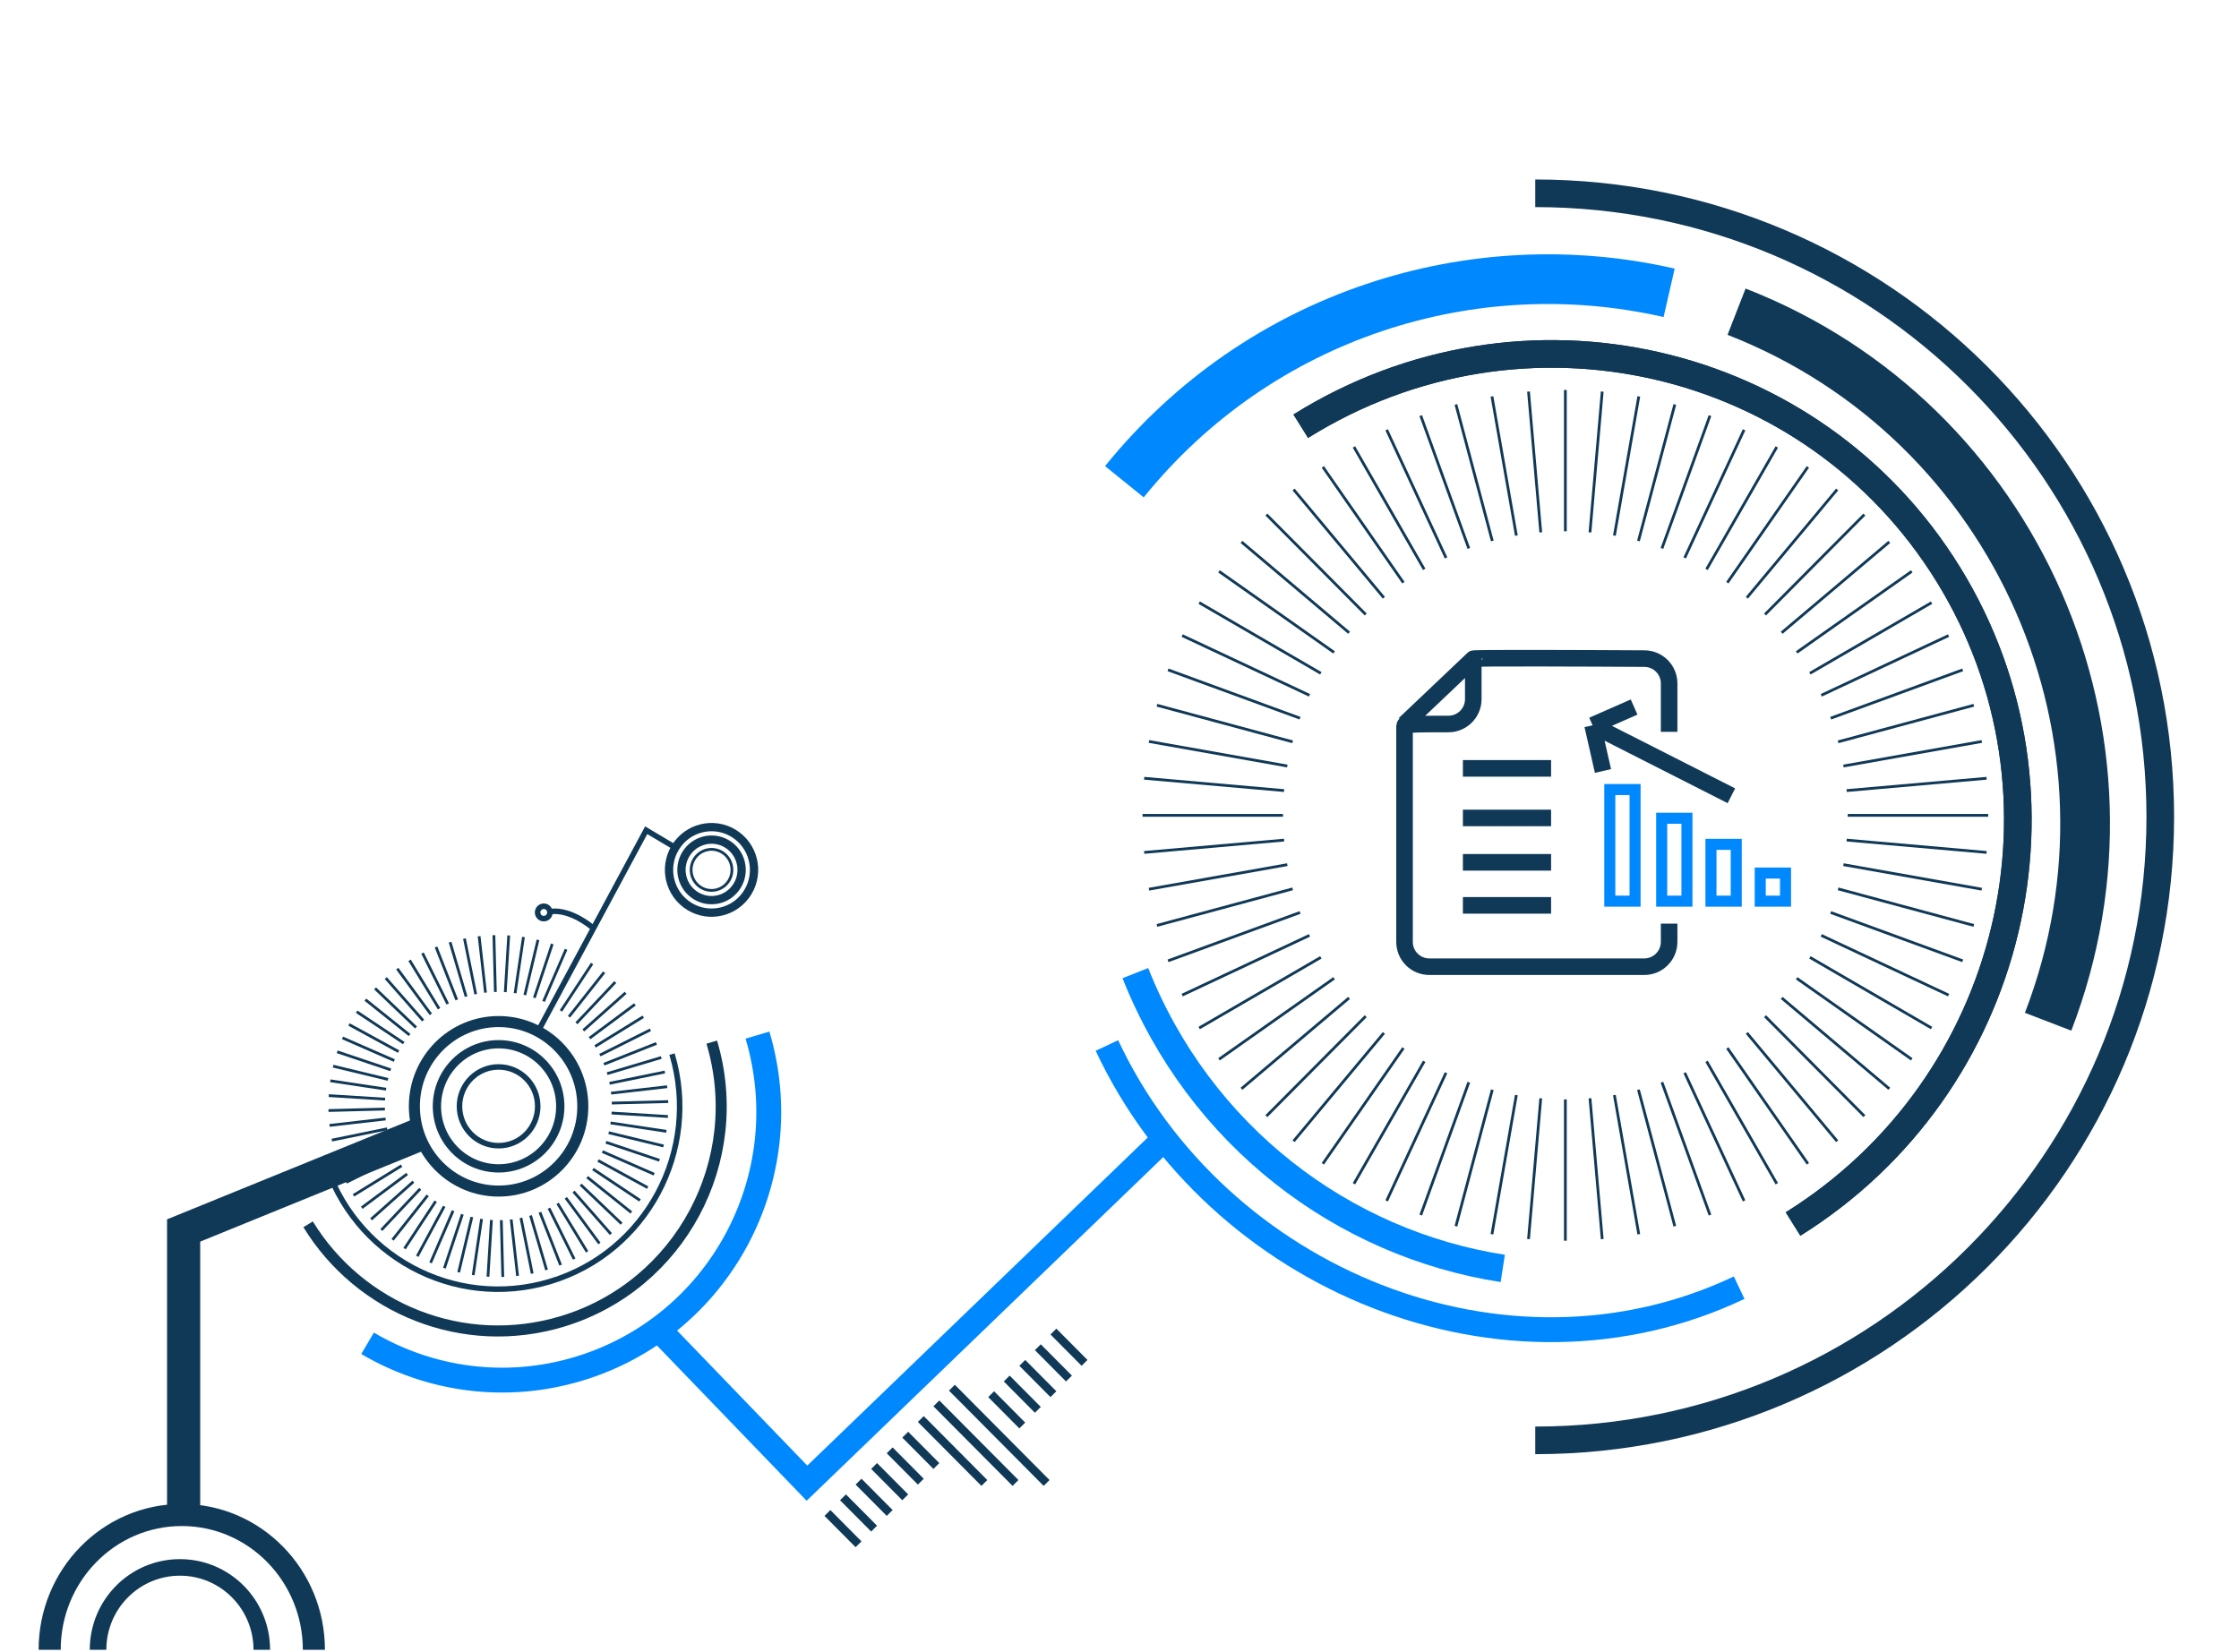 <svg width="359" height="265" viewBox="0 0 359 265" fill="none" xmlns="http://www.w3.org/2000/svg">
<path d="M246.162 231C301.51 231 346.378 186.228 346.378 131C346.378 75.772 301.51 31 246.162 31" stroke="#103957" stroke-width="4.429"/>
<path d="M287.497 196.303C323.043 174.099 334.189 127.457 312.392 92.125C290.595 56.794 244.109 46.151 208.563 68.355" stroke="#103957" stroke-width="4.429"/>
<path d="M287.497 196.303C323.043 174.099 334.189 127.457 312.392 92.125C290.595 56.794 244.109 46.151 208.563 68.355" stroke="#103957" stroke-width="4.429"/>
<path d="M182.042 156.067C192.41 182.221 215.387 199.475 240.953 203.423" stroke="#0088FF" stroke-width="4.429"/>
<path d="M328.393 163.861C345.849 118.534 323.483 67.55 278.438 49.986" stroke="#103957" stroke-width="7.971" stroke-linejoin="round"/>
<path d="M180.282 77.258C201.995 50.391 236.199 39.765 267.628 46.963" stroke="#0088FF" stroke-width="7.971" stroke-linejoin="round"/>
<path d="M250.99 85.206V62.541" stroke="#103957" stroke-width="0.443"/>
<path d="M250.99 198.982V176.317" stroke="#103957" stroke-width="0.443"/>
<path d="M247.044 85.379L245.081 62.801" stroke="#103957" stroke-width="0.443"/>
<path d="M256.9 198.722L254.937 176.144" stroke="#103957" stroke-width="0.443"/>
<path d="M243.132 85.898L239.221 63.578" stroke="#103957" stroke-width="0.443"/>
<path d="M262.763 197.945L258.852 175.625" stroke="#103957" stroke-width="0.443"/>
<path d="M239.273 86.758L233.443 64.866" stroke="#103957" stroke-width="0.443"/>
<path d="M268.539 196.657L262.709 174.765" stroke="#103957" stroke-width="0.443"/>
<path d="M235.506 87.953L227.803 66.656" stroke="#103957" stroke-width="0.443"/>
<path d="M274.179 194.867L266.476 173.57" stroke="#103957" stroke-width="0.443"/>
<path d="M231.858 89.474L222.339 68.933" stroke="#103957" stroke-width="0.443"/>
<path d="M279.644 192.59L270.125 172.049" stroke="#103957" stroke-width="0.443"/>
<path d="M228.354 91.309L217.092 71.681" stroke="#103957" stroke-width="0.443"/>
<path d="M284.891 189.842L273.629 170.214" stroke="#103957" stroke-width="0.443"/>
<path d="M225.022 93.445L212.103 74.879" stroke="#103957" stroke-width="0.443"/>
<path d="M289.877 186.644L276.958 168.079" stroke="#103957" stroke-width="0.443"/>
<path d="M221.889 95.864L207.411 78.502" stroke="#103957" stroke-width="0.443"/>
<path d="M294.569 183.021L280.091 165.659" stroke="#103957" stroke-width="0.443"/>
<path d="M218.979 98.548L203.052 82.522" stroke="#103957" stroke-width="0.443"/>
<path d="M298.931 179.001L283.004 162.974" stroke="#103957" stroke-width="0.443"/>
<path d="M216.311 101.478L199.057 86.91" stroke="#103957" stroke-width="0.443"/>
<path d="M302.928 174.612L285.674 160.044" stroke="#103957" stroke-width="0.443"/>
<path d="M213.906 104.632L195.455 91.632" stroke="#103957" stroke-width="0.443"/>
<path d="M306.527 169.891L288.076 156.891" stroke="#103957" stroke-width="0.443"/>
<path d="M211.783 107.984L192.276 96.652" stroke="#103957" stroke-width="0.443"/>
<path d="M309.706 164.872L290.2 153.539" stroke="#103957" stroke-width="0.443"/>
<path d="M209.959 111.508L189.546 101.929" stroke="#103957" stroke-width="0.443"/>
<path d="M312.434 159.593L292.021 150.014" stroke="#103957" stroke-width="0.443"/>
<path d="M208.448 115.181L187.282 107.429" stroke="#103957" stroke-width="0.443"/>
<path d="M314.7 154.094L293.534 146.343" stroke="#103957" stroke-width="0.443"/>
<path d="M207.26 118.971L185.504 113.105" stroke="#103957" stroke-width="0.443"/>
<path d="M316.478 148.418L294.722 142.552" stroke="#103957" stroke-width="0.443"/>
<path d="M206.404 122.851L184.223 118.915" stroke="#103957" stroke-width="0.443"/>
<path d="M317.757 142.608L295.575 138.672" stroke="#103957" stroke-width="0.443"/>
<path d="M205.89 126.791L183.453 124.815" stroke="#103957" stroke-width="0.443"/>
<path d="M318.528 136.707L296.091 134.732" stroke="#103957" stroke-width="0.443"/>
<path d="M205.718 130.762H183.194" stroke="#103957" stroke-width="0.443"/>
<path d="M318.787 130.762H296.263" stroke="#103957" stroke-width="0.443"/>
<path d="M205.89 134.732L183.453 136.707" stroke="#103957" stroke-width="0.443"/>
<path d="M318.528 124.816L296.091 126.791" stroke="#103957" stroke-width="0.443"/>
<path d="M206.404 138.672L184.223 142.607" stroke="#103957" stroke-width="0.443"/>
<path d="M317.757 118.915L295.575 122.851" stroke="#103957" stroke-width="0.443"/>
<path d="M207.26 142.552L185.504 148.418" stroke="#103957" stroke-width="0.443"/>
<path d="M316.478 113.105L294.722 118.971" stroke="#103957" stroke-width="0.443"/>
<path d="M208.448 146.342L187.282 154.094" stroke="#103957" stroke-width="0.443"/>
<path d="M314.699 107.429L293.533 115.181" stroke="#103957" stroke-width="0.443"/>
<path d="M209.959 150.014L189.546 159.593" stroke="#103957" stroke-width="0.443"/>
<path d="M312.435 101.93L292.021 111.509" stroke="#103957" stroke-width="0.443"/>
<path d="M211.783 153.538L192.276 164.87" stroke="#103957" stroke-width="0.443"/>
<path d="M309.707 96.651L290.201 107.984" stroke="#103957" stroke-width="0.443"/>
<path d="M213.905 156.89L195.454 169.889" stroke="#103957" stroke-width="0.443"/>
<path d="M306.527 91.632L288.076 104.632" stroke="#103957" stroke-width="0.443"/>
<path d="M216.309 160.044L199.055 174.613" stroke="#103957" stroke-width="0.443"/>
<path d="M302.926 86.911L285.672 101.479" stroke="#103957" stroke-width="0.443"/>
<path d="M218.978 162.974L203.051 179" stroke="#103957" stroke-width="0.443"/>
<path d="M298.931 82.523L283.004 98.549" stroke="#103957" stroke-width="0.443"/>
<path d="M221.889 165.659L207.411 183.021" stroke="#103957" stroke-width="0.443"/>
<path d="M294.568 78.502L280.09 95.864" stroke="#103957" stroke-width="0.443"/>
<path d="M225.021 168.078L212.102 186.644" stroke="#103957" stroke-width="0.443"/>
<path d="M289.877 74.879L276.958 93.445" stroke="#103957" stroke-width="0.443"/>
<path d="M228.355 170.214L217.093 189.842" stroke="#103957" stroke-width="0.443"/>
<path d="M284.891 71.681L273.629 91.309" stroke="#103957" stroke-width="0.443"/>
<path d="M231.857 172.048L222.338 192.589" stroke="#103957" stroke-width="0.443"/>
<path d="M279.643 68.933L270.124 89.475" stroke="#103957" stroke-width="0.443"/>
<path d="M235.506 173.57L227.803 194.867" stroke="#103957" stroke-width="0.443"/>
<path d="M274.178 66.656L266.475 87.954" stroke="#103957" stroke-width="0.443"/>
<path d="M239.275 174.765L233.445 196.657" stroke="#103957" stroke-width="0.443"/>
<path d="M268.54 64.866L262.71 86.758" stroke="#103957" stroke-width="0.443"/>
<path d="M243.13 175.625L239.219 197.945" stroke="#103957" stroke-width="0.443"/>
<path d="M262.764 63.578L258.853 85.898" stroke="#103957" stroke-width="0.443"/>
<path d="M247.044 176.144L245.081 198.722" stroke="#103957" stroke-width="0.443"/>
<path d="M256.899 62.801L254.936 85.379" stroke="#103957" stroke-width="0.443"/>
<path d="M236.224 105.65C236.224 105.77 236.224 109.222 236.224 112.129C236.224 114.33 234.44 116.113 232.239 116.113H229.985C229.985 116.113 229.985 116.113 229.985 116.113C229.985 116.113 225.202 116.113 225.202 116.322C225.202 116.991 225.202 141.328 225.202 151.067C225.202 153.268 226.987 155.036 229.188 155.036H263.641C265.843 155.036 267.627 153.252 267.627 151.051V148.13M236.224 105.65C236.224 105.487 255.234 105.578 263.673 105.626C265.863 105.638 267.627 107.418 267.627 109.609V117.369M236.224 105.65L225.202 116.113M234.561 123.228H248.702M234.561 131.18H248.702M234.561 138.295H248.702M234.561 145.201H248.702M255.357 116.322L277.61 127.623M255.357 116.322L257.021 123.647M255.357 116.322L262.012 113.393" stroke="#103957" stroke-width="2.657"/>
<path d="M258.114 144.524V126.625H262.166V144.524H258.114Z" stroke="#0088FF" stroke-width="1.771"/>
<path d="M266.434 144.524V131.229H270.485V144.524H266.434Z" stroke="#0088FF" stroke-width="1.771"/>
<path d="M274.335 144.524V135.414H278.387V144.524H274.335Z" stroke="#0088FF" stroke-width="1.771"/>
<path d="M282.237 144.524V140.018H286.289V144.524H282.237Z" stroke="#0088FF" stroke-width="1.771"/>
<path d="M177.481 167.672C195.149 205.358 241.404 224.294 278.856 206.515" stroke="#0088FF" stroke-width="3.986"/>
<path d="M67.034 182.029L29.443 197.339V215.051V242.969" stroke="#103957" stroke-width="5.314"/>
<path d="M186.071 183.23L129.388 237.866L106.109 213.718" stroke="#0088FF" stroke-width="3.986"/>
<path d="M132.668 242.645L137.659 247.667" stroke="#103957" stroke-width="1.329"/>
<path d="M135.164 240.134L140.155 245.156" stroke="#103957" stroke-width="1.329"/>
<path d="M137.661 237.623L142.652 242.645" stroke="#103957" stroke-width="1.329"/>
<path d="M140.154 235.112L145.145 240.134" stroke="#103957" stroke-width="1.329"/>
<path d="M142.651 232.6L147.643 237.623" stroke="#103957" stroke-width="1.329"/>
<path d="M145.146 230.089L150.138 235.112" stroke="#103957" stroke-width="1.329"/>
<path d="M147.642 227.578L157.832 237.832" stroke="#103957" stroke-width="1.329"/>
<path d="M150.138 225.067L162.824 237.832" stroke="#103957" stroke-width="1.329"/>
<path d="M152.631 222.556L167.812 237.832" stroke="#103957" stroke-width="1.329"/>
<path d="M93.448 177.426C93.448 184.939 87.397 191.02 79.944 191.02C72.492 191.02 66.44 184.939 66.44 177.426C66.44 169.913 72.492 163.833 79.944 163.833C87.397 163.833 93.448 169.913 93.448 177.426Z" stroke="#103957" stroke-width="1.771"/>
<path d="M89.833 177.426C89.833 182.928 85.402 187.38 79.945 187.38C74.488 187.38 70.057 182.928 70.057 177.426C70.057 171.925 74.488 167.472 79.945 167.472C85.402 167.472 89.833 171.925 89.833 177.426Z" stroke="#103957" stroke-width="1.329"/>
<path d="M86.217 177.426C86.217 180.916 83.406 183.741 79.945 183.741C76.483 183.741 73.672 180.916 73.672 177.426C73.672 173.937 76.483 171.112 79.945 171.112C83.406 171.112 86.217 173.937 86.217 177.426Z" stroke="#103957" stroke-width="0.886"/>
<path d="M79.429 159.087L79.192 149.982" stroke="#103957" stroke-width="0.443"/>
<path d="M80.617 204.791L80.38 195.686" stroke="#103957" stroke-width="0.443"/>
<path d="M77.845 159.197L76.82 150.149" stroke="#103957" stroke-width="0.443"/>
<path d="M82.986 204.623L81.962 195.575" stroke="#103957" stroke-width="0.443"/>
<path d="M76.276 159.447L74.472 150.523" stroke="#103957" stroke-width="0.443"/>
<path d="M85.334 204.249L83.529 195.325" stroke="#103957" stroke-width="0.443"/>
<path d="M74.738 159.833L72.168 151.101" stroke="#103957" stroke-width="0.443"/>
<path d="M87.639 203.671L85.068 194.939" stroke="#103957" stroke-width="0.443"/>
<path d="M73.236 160.354L69.919 151.88" stroke="#103957" stroke-width="0.443"/>
<path d="M89.888 202.892L86.571 194.419" stroke="#103957" stroke-width="0.443"/>
<path d="M71.784 161.003L67.746 152.853" stroke="#103957" stroke-width="0.443"/>
<path d="M92.057 201.92L88.019 193.769" stroke="#103957" stroke-width="0.443"/>
<path d="M70.401 161.776L65.672 154.011" stroke="#103957" stroke-width="0.443"/>
<path d="M94.137 200.76L89.408 192.995" stroke="#103957" stroke-width="0.443"/>
<path d="M69.082 162.67L63.698 155.349" stroke="#103957" stroke-width="0.443"/>
<path d="M96.108 199.423L90.725 192.102" stroke="#103957" stroke-width="0.443"/>
<path d="M67.848 163.676L61.851 156.855" stroke="#103957" stroke-width="0.443"/>
<path d="M97.953 197.918L91.956 191.097" stroke="#103957" stroke-width="0.443"/>
<path d="M66.706 164.784L60.141 158.515" stroke="#103957" stroke-width="0.443"/>
<path d="M99.664 196.257L93.099 189.987" stroke="#103957" stroke-width="0.443"/>
<path d="M65.666 165.99L58.583 160.32" stroke="#103957" stroke-width="0.443"/>
<path d="M101.225 194.452L94.142 188.782" stroke="#103957" stroke-width="0.443"/>
<path d="M64.734 167.282L57.187 162.255" stroke="#103957" stroke-width="0.443"/>
<path d="M102.622 192.517L95.074 187.49" stroke="#103957" stroke-width="0.443"/>
<path d="M63.915 168.651L55.961 164.305" stroke="#103957" stroke-width="0.443"/>
<path d="M103.846 190.467L95.892 186.121" stroke="#103957" stroke-width="0.443"/>
<path d="M63.22 170.086L54.92 166.455" stroke="#103957" stroke-width="0.443"/>
<path d="M104.888 188.318L96.588 184.686" stroke="#103957" stroke-width="0.443"/>
<path d="M62.651 171.577L54.067 168.687" stroke="#103957" stroke-width="0.443"/>
<path d="M105.739 186.085L97.156 183.195" stroke="#103957" stroke-width="0.443"/>
<path d="M62.213 173.112L53.412 170.986" stroke="#103957" stroke-width="0.443"/>
<path d="M106.394 183.786L97.593 181.66" stroke="#103957" stroke-width="0.443"/>
<path d="M61.91 174.678L52.959 173.332" stroke="#103957" stroke-width="0.443"/>
<path d="M106.847 181.439L97.895 180.092" stroke="#103957" stroke-width="0.443"/>
<path d="M61.744 176.275L52.71 175.712" stroke="#103957" stroke-width="0.443"/>
<path d="M107.095 179.06L98.061 178.504" stroke="#103957" stroke-width="0.443"/>
<path d="M61.717 177.865L52.669 178.103" stroke="#103957" stroke-width="0.443"/>
<path d="M107.137 176.669L98.089 176.907" stroke="#103957" stroke-width="0.443"/>
<path d="M61.827 179.458L52.834 180.489" stroke="#103957" stroke-width="0.443"/>
<path d="M106.971 174.283L97.978 175.314" stroke="#103957" stroke-width="0.443"/>
<path d="M62.075 181.035L53.206 182.851" stroke="#103957" stroke-width="0.443"/>
<path d="M106.6 171.921L97.731 173.737" stroke="#103957" stroke-width="0.443"/>
<path d="M62.461 182.585L53.782 185.172" stroke="#103957" stroke-width="0.443"/>
<path d="M106.025 169.601L97.347 172.187" stroke="#103957" stroke-width="0.443"/>
<path d="M62.975 184.093L54.554 187.431" stroke="#103957" stroke-width="0.443"/>
<path d="M105.252 167.339L96.831 170.677" stroke="#103957" stroke-width="0.443"/>
<path d="M63.623 185.554L55.523 189.617" stroke="#103957" stroke-width="0.443"/>
<path d="M104.286 165.155L96.186 169.218" stroke="#103957" stroke-width="0.443"/>
<path d="M64.392 186.951L56.675 191.709" stroke="#103957" stroke-width="0.443"/>
<path d="M103.132 163.063L95.415 167.822" stroke="#103957" stroke-width="0.443"/>
<path d="M65.279 188.274L58.003 193.691" stroke="#103957" stroke-width="0.443"/>
<path d="M101.803 161.08L94.527 166.497" stroke="#103957" stroke-width="0.443"/>
<path d="M66.278 189.516L59.499 195.551" stroke="#103957" stroke-width="0.443"/>
<path d="M100.308 159.222L93.529 165.256" stroke="#103957" stroke-width="0.443"/>
<path d="M67.375 190.662L61.145 197.268" stroke="#103957" stroke-width="0.443"/>
<path d="M98.654 157.501L92.424 164.108" stroke="#103957" stroke-width="0.443"/>
<path d="M68.577 191.712L62.942 198.839" stroke="#103957" stroke-width="0.443"/>
<path d="M96.864 155.932L91.23 163.06" stroke="#103957" stroke-width="0.443"/>
<path d="M69.861 192.651L64.865 200.246" stroke="#103957" stroke-width="0.443"/>
<path d="M94.939 154.527L89.943 162.121" stroke="#103957" stroke-width="0.443"/>
<path d="M71.222 193.474L66.903 201.477" stroke="#103957" stroke-width="0.443"/>
<path d="M92.903 153.295L88.584 161.299" stroke="#103957" stroke-width="0.443"/>
<path d="M72.648 194.174L69.039 202.526" stroke="#103957" stroke-width="0.443"/>
<path d="M90.766 152.246L87.157 160.598" stroke="#103957" stroke-width="0.443"/>
<path d="M74.131 194.746L71.259 203.383" stroke="#103957" stroke-width="0.443"/>
<path d="M88.548 151.389L85.676 160.026" stroke="#103957" stroke-width="0.443"/>
<path d="M75.656 195.186L73.543 204.042" stroke="#103957" stroke-width="0.443"/>
<path d="M86.261 150.73L84.148 159.586" stroke="#103957" stroke-width="0.443"/>
<path d="M77.213 195.492L75.875 204.498" stroke="#103957" stroke-width="0.443"/>
<path d="M83.931 150.274L82.593 159.281" stroke="#103957" stroke-width="0.443"/>
<path d="M78.793 195.659L78.24 204.749" stroke="#103957" stroke-width="0.443"/>
<path d="M81.567 150.024L81.015 159.114" stroke="#103957" stroke-width="0.443"/>
<path d="M114.125 167.132C119.791 186.176 109.041 206.235 90.116 211.936C74.256 216.714 57.688 209.892 49.402 196.349" stroke="#103957" stroke-width="1.771"/>
<path d="M121.456 166.006C128.223 188.753 115.384 212.713 92.778 219.522C80.957 223.083 68.806 221.249 58.935 215.435" stroke="#0088FF" stroke-width="3.986"/>
<path d="M50.327 264.583C50.327 252.646 40.844 242.969 29.146 242.969C17.447 242.969 7.964 252.646 7.964 264.583" stroke="#103957" stroke-width="3.543"/>
<path d="M41.976 264.583C41.976 257.288 36.099 251.375 28.849 251.375C21.6 251.375 15.723 257.288 15.723 264.583" stroke="#103957" stroke-width="2.657"/>
<path d="M51.966 185.857C56.577 201.357 72.803 210.161 88.208 205.521C103.612 200.881 112.361 184.553 107.75 169.053" stroke="#103957" stroke-width="0.886"/>
<path d="M158.921 223.594L163.912 228.617" stroke="#103957" stroke-width="1.329"/>
<path d="M161.417 221.083L166.408 226.105" stroke="#103957" stroke-width="1.329"/>
<path d="M163.913 218.572L168.904 223.594" stroke="#103957" stroke-width="1.329"/>
<path d="M166.407 216.061L171.398 221.083" stroke="#103957" stroke-width="1.329"/>
<path d="M168.903 213.55L173.894 218.572" stroke="#103957" stroke-width="1.329"/>
<path d="M94.903 148.667C94.903 148.667 91.525 145.775 88.322 146.183" stroke="#103957" stroke-width="0.886"/>
<path d="M86.357 165.243L103.611 133.151L107.841 135.668" stroke="#103957" stroke-width="0.886"/>
<path d="M117.615 133.638C120.836 135.596 121.871 139.813 119.923 143.057C117.975 146.3 113.784 147.339 110.563 145.38C107.342 143.422 106.307 139.205 108.255 135.961C110.203 132.718 114.394 131.679 117.615 133.638Z" stroke="#103957" stroke-width="1.329"/>
<path d="M116.583 135.355C118.862 136.741 119.594 139.724 118.216 142.019C116.838 144.313 113.873 145.048 111.594 143.663C109.316 142.277 108.583 139.294 109.962 136.999C111.34 134.705 114.305 133.97 116.583 135.355Z" stroke="#103957" stroke-width="1.329"/>
<path d="M115.78 136.693C117.325 137.633 117.821 139.655 116.887 141.21C115.953 142.766 113.943 143.265 112.397 142.325C110.852 141.385 110.356 139.363 111.29 137.807C112.224 136.252 114.234 135.753 115.78 136.693Z" stroke="#103957" stroke-width="0.443"/>
<path d="M87.701 145.482C88.168 145.766 88.318 146.378 88.035 146.849C87.752 147.32 87.144 147.47 86.677 147.186C86.21 146.902 86.06 146.291 86.343 145.82C86.626 145.348 87.234 145.198 87.701 145.482Z" stroke="#103957" stroke-width="0.886"/>
</svg>
